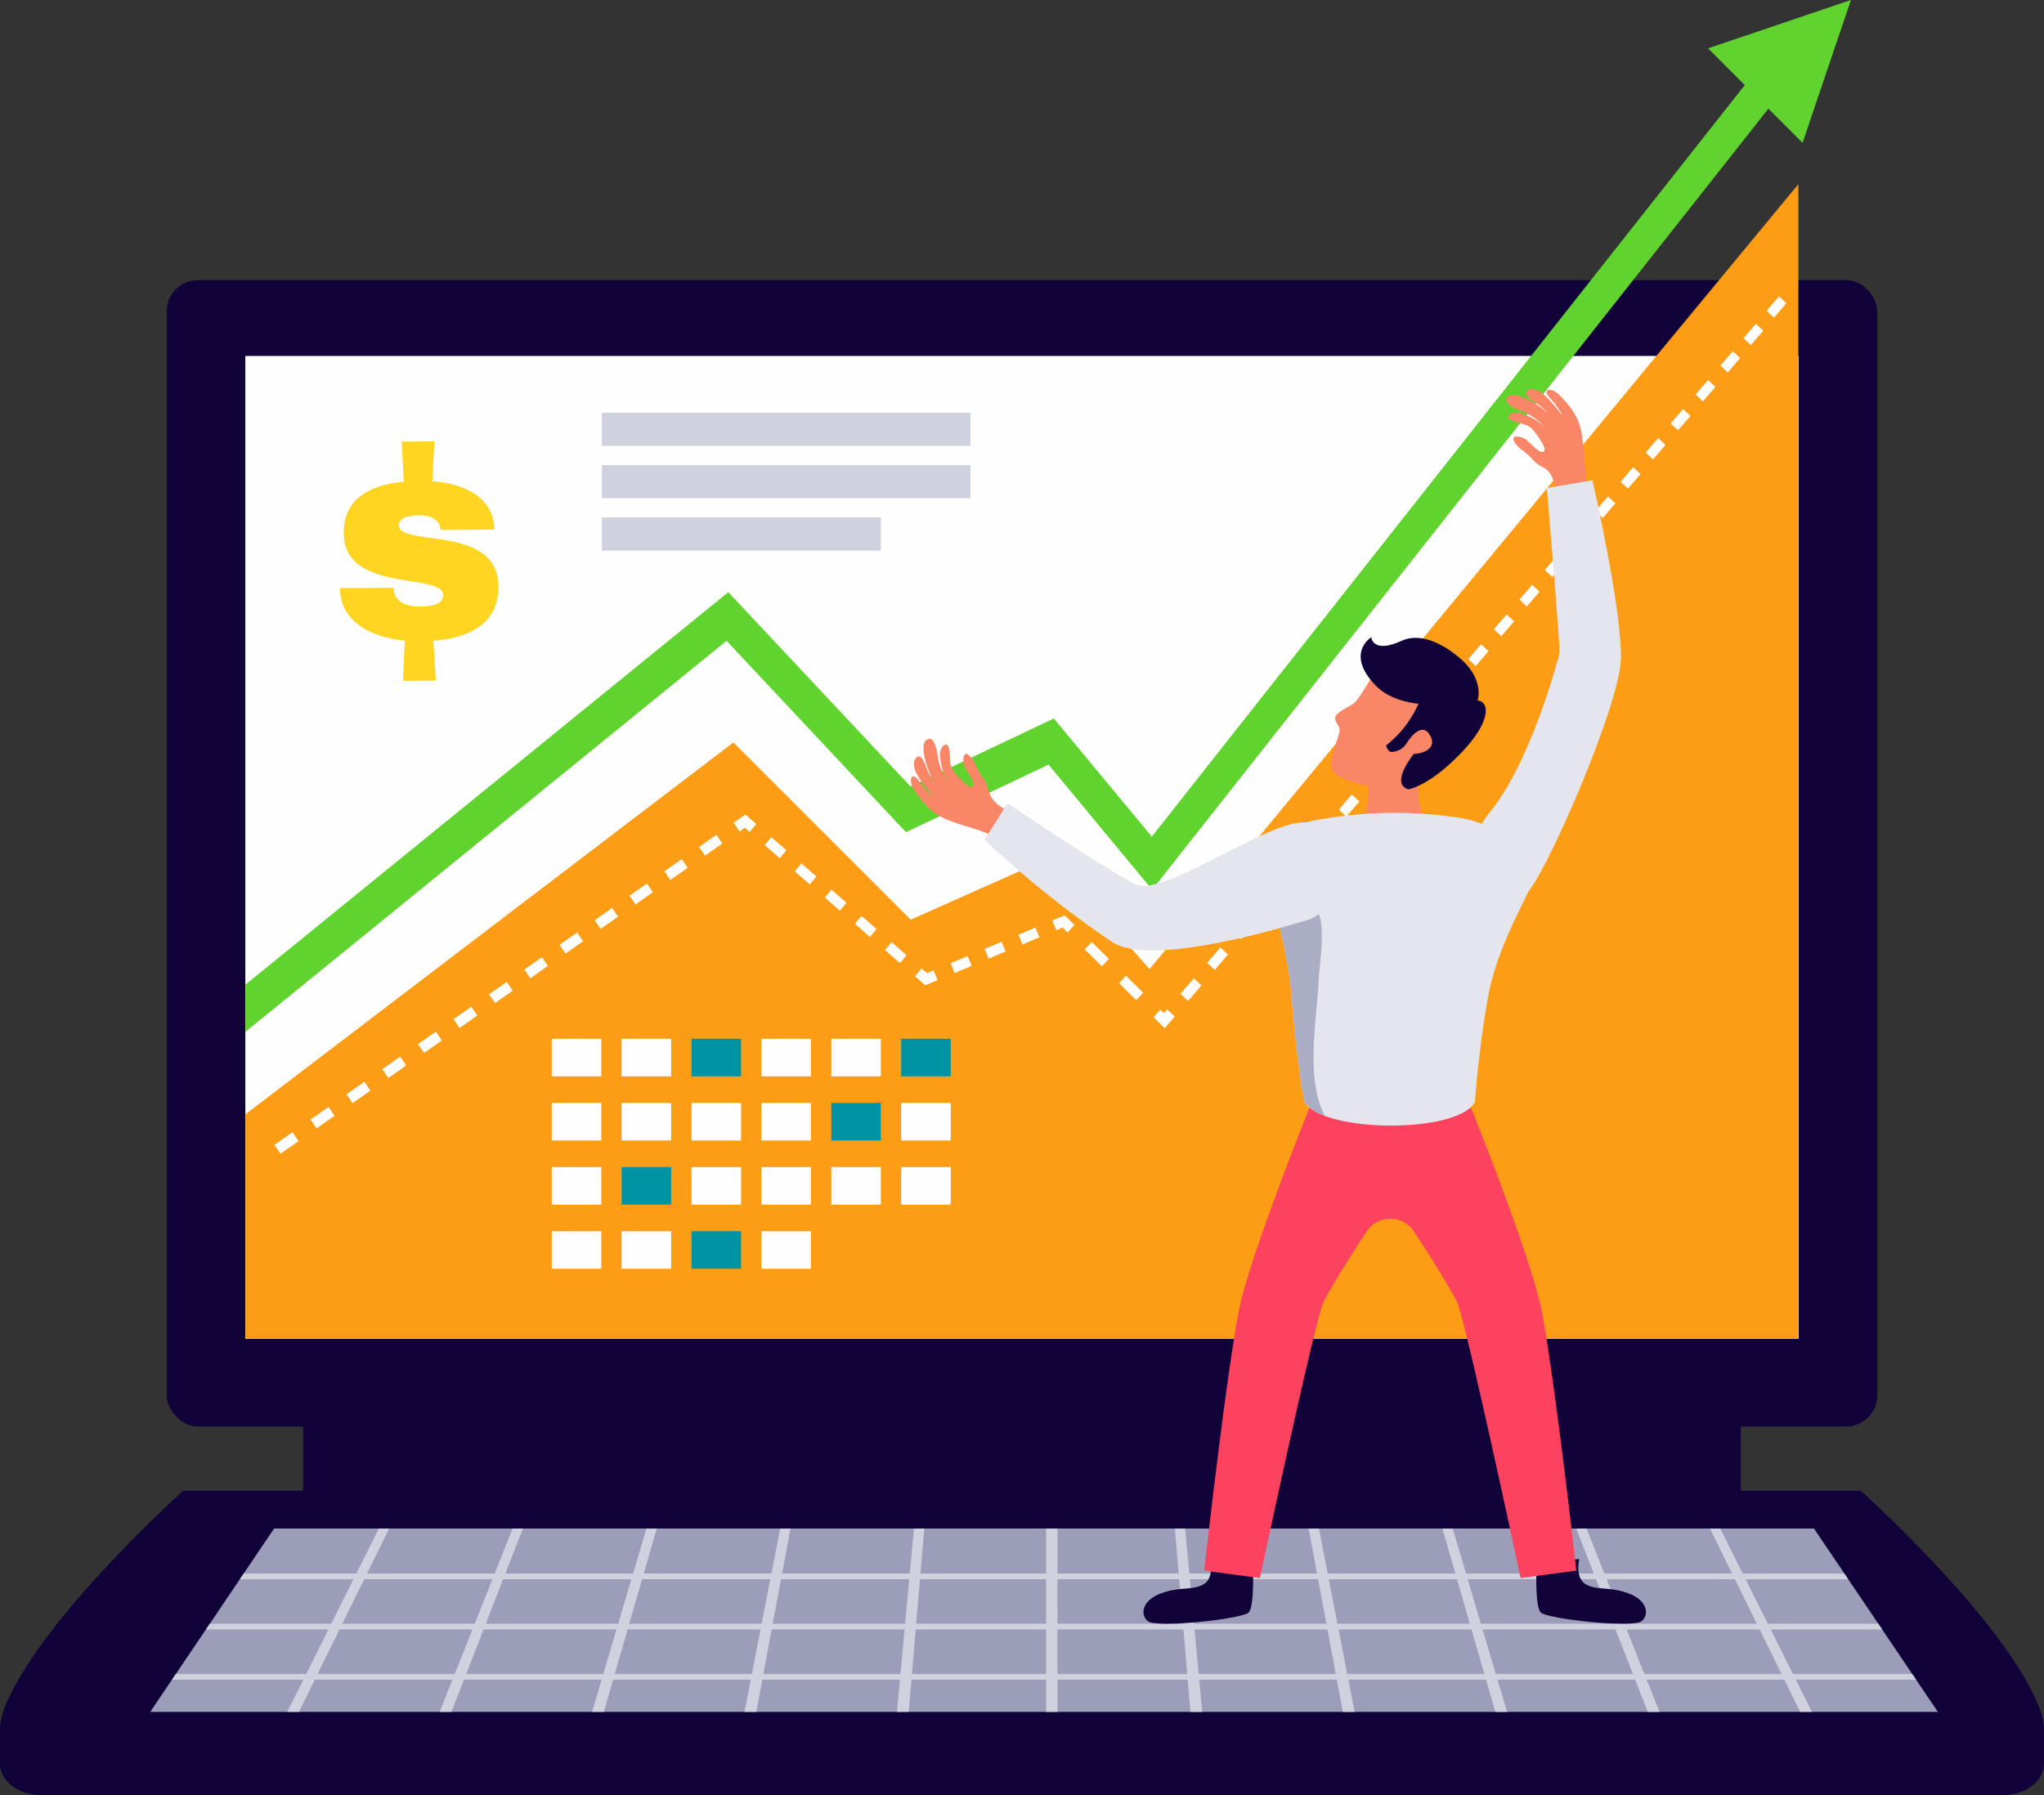 <svg xmlns="http://www.w3.org/2000/svg" width="262.363" height="230.496" viewBox="0 0 262.363 230.496">
  <rect x="0" y="0" width="262.363" height="230.496" fill="#333333" stroke="none"/>
  <g id="vector3" transform="translate(-418.051 -136.843)">
    <g id="Grupo_1795" data-name="Grupo 1795" transform="translate(418.051 136.843)">
      <g id="Grupo_1780" data-name="Grupo 1780" transform="translate(0 35.967)">
        <rect id="Rectángulo_401" data-name="Rectángulo 401" width="184.541" height="27.097" transform="translate(38.911 128.647)" fill="#110239"/>
        <rect id="Rectángulo_402" data-name="Rectángulo 402" width="219.561" height="147.181" rx="3.995" transform="translate(21.401)" fill="#110239"/>
        <rect id="Rectángulo_403" data-name="Rectángulo 403" width="199.343" height="126.155" transform="translate(31.51 9.751)" fill="#fefefe"/>
        <g id="Grupo_1779" data-name="Grupo 1779" transform="translate(0 155.434)">
          <g id="Grupo_1778" data-name="Grupo 1778">
            <path id="Trazado_3538" data-name="Trazado 3538" d="M418.051,215.361v4.026c0,2.224,2.422,4.028,5.414,4.028H675c2.989,0,5.411-1.8,5.411-4.028v-4.026Z" transform="translate(-418.051 -184.32)" fill="#110239"/>
            <path id="Trazado_3539" data-name="Trazado 3539" d="M549.233,204.4H441.548c-.366.388-17.293,15.542-22.466,26.8-2.21,4.813-.765,7.346,3.352,7.346h253.6c4.114,0,5.558-2.533,3.349-7.346-5.17-11.256-22.1-26.409-22.466-26.8Z" transform="translate(-418.051 -204.404)" fill="#110239"/>
            <path id="Trazado_3540" data-name="Trazado 3540" d="M654.311,229.654H424.858l15.9-23.54H638.41Z" transform="translate(-405.573 -201.268)" fill="#9c9eb9"/>
            <g id="Grupo_1777" data-name="Grupo 1777" transform="translate(22.075 4.847)">
              <g id="Grupo_1776" data-name="Grupo 1776">
                <g id="Grupo_1775" data-name="Grupo 1775">
                  <g id="Grupo_1774" data-name="Grupo 1774">
                    <path id="Trazado_3541" data-name="Trazado 3541" d="M649.713,225.524l-.5-.737H633.905l-2.85-5.711h14.3l-.5-.737H630.687l-2.853-5.711H641l-.5-.734h-13.04l-2.887-5.779h-1.323l2.842,5.779H609.708l-2.3-5.779h-1.323l2.255,5.779H591.948l-1.711-5.779h-1.323l1.666,5.779H574.188l-1.125-5.779H571.74l1.079,5.779H556.428l-.538-5.779h-1.323l.493,5.779H539.5v-5.779h-1.456v5.779H521.916l.493-5.779h-1.323l-.538,5.779H504.156l1.079-5.779h-1.323l-1.125,5.779H486.4l1.666-5.779h-1.323l-1.711,5.779H468.636l2.252-5.779h-1.323l-2.3,5.779H450.876l2.842-5.779h-1.323l-2.887,5.779H435.05l-.5.734h14.587l-2.85,5.711H430.7l-.5.737h15.723l-2.85,5.711H426.342l-.5.737H442.7l-2.062,4.131h1.507l2.031-4.131h17.67l-1.643,4.131h1.507l1.609-4.131h17.67l-1.221,4.131h1.507l1.19-4.131h17.67l-.8,4.131h1.507l.771-4.131h17.669l-.382,4.131h1.507l.351-4.131h17.284v4.131H539.5v-4.131h16.721l.351,4.131h1.507l-.383-4.131h17.67l.771,4.131h1.507l-.8-4.131h17.67l1.19,4.131h1.507l-1.224-4.131h17.67l1.612,4.131h1.507l-1.643-4.131H632.8l2.031,4.131h1.507l-2.062-4.131Zm-181.364-12.9h16.46l-1.691,5.711h-17Zm-17.837,0h16.463l-2.272,5.711h-17Zm11.627,12.159h-17.6l2.808-5.711h17.066Zm19.072,0h-17.6l2.227-5.711H482.9Zm19.069,0h-17.6l1.646-5.711h17.066Zm1.255-6.448h-17l1.646-5.711h16.463Zm17.814,6.448h-17.6l1.068-5.711h17.063Zm.6-6.448h-17l1.068-5.711h16.46Zm18.092,6.448H520.82l.484-5.711h16.737Zm0-6.448H521.367l.487-5.711h16.188Zm1.456-5.711h15.624l.487,5.711H539.5Zm0,12.159v-5.711h16.174l.484,5.711Zm86.962-12.159,2.807,5.711h-17L610,212.628Zm-17.834,0,2.227,5.711h-17l-1.691-5.711Zm-52.13,0h16.46l1.068,5.711h-17Zm1.13,12.159-.533-5.711H574.16l1.065,5.711Zm16.7-12.159h16.463l1.646,5.711h-17Zm2.365,12.159-1.11-5.711h17.066l1.646,5.711Zm19.069,0-1.688-5.711h17.063l2.227,5.711Zm19.072,0-2.272-5.711H629.63l2.808,5.711Z" transform="translate(-425.843 -206.115)" fill="#d0d1de"/>
                  </g>
                </g>
              </g>
            </g>
          </g>
          <path id="Trazado_3542" data-name="Trazado 3542" d="M471.564,216.456H460.422a2.292,2.292,0,0,0,.555,1.541,1.214,1.214,0,0,0,.844.314H481.31a1.213,1.213,0,0,0,.844-.314,2.291,2.291,0,0,0,.555-1.541Z" transform="translate(-340.384 -182.313)" fill="#110239"/>
        </g>
      </g>
      <rect id="Rectángulo_404" data-name="Rectángulo 404" width="199.328" height="126.144" transform="translate(31.51 45.728)" fill="#fefefe"/>
      <path id="Trazado_3543" data-name="Trazado 3543" d="M532.538,231.622l-17.987,8L491.8,216.872,429.173,264.6v28.822H628.5V145.189l-83.28,100.782Z" transform="translate(-397.664 -121.545)" fill="#fd9c15"/>
      <g id="Grupo_1781" data-name="Grupo 1781" transform="translate(70.817 133.369)">
        <rect id="Rectángulo_405" data-name="Rectángulo 405" width="6.362" height="4.823" fill="#fefefe"/>
        <rect id="Rectángulo_406" data-name="Rectángulo 406" width="6.362" height="4.823" transform="translate(8.971)" fill="#fefefe"/>
        <rect id="Rectángulo_407" data-name="Rectángulo 407" width="6.362" height="4.823" transform="translate(17.942)" fill="#0093a3"/>
        <rect id="Rectángulo_408" data-name="Rectángulo 408" width="6.362" height="4.823" transform="translate(26.913)" fill="#fefefe"/>
        <rect id="Rectángulo_409" data-name="Rectángulo 409" width="6.362" height="4.823" transform="translate(35.884)" fill="#fefefe"/>
        <rect id="Rectángulo_410" data-name="Rectángulo 410" width="6.362" height="4.823" transform="translate(44.855)" fill="#0093a3"/>
        <rect id="Rectángulo_411" data-name="Rectángulo 411" width="6.362" height="4.823" transform="translate(0 8.235)" fill="#fefefe"/>
        <rect id="Rectángulo_412" data-name="Rectángulo 412" width="6.362" height="4.823" transform="translate(8.971 8.235)" fill="#fefefe"/>
        <rect id="Rectángulo_413" data-name="Rectángulo 413" width="6.362" height="4.823" transform="translate(17.942 8.235)" fill="#fefefe"/>
        <rect id="Rectángulo_414" data-name="Rectángulo 414" width="6.362" height="4.823" transform="translate(26.913 8.235)" fill="#fefefe"/>
        <rect id="Rectángulo_415" data-name="Rectángulo 415" width="6.362" height="4.823" transform="translate(35.884 8.235)" fill="#0093a3"/>
        <rect id="Rectángulo_416" data-name="Rectángulo 416" width="6.362" height="4.823" transform="translate(44.855 8.235)" fill="#fefefe"/>
        <rect id="Rectángulo_417" data-name="Rectángulo 417" width="6.362" height="4.823" transform="translate(0 16.47)" fill="#fefefe"/>
        <rect id="Rectángulo_418" data-name="Rectángulo 418" width="6.362" height="4.823" transform="translate(8.971 16.47)" fill="#0093a3"/>
        <rect id="Rectángulo_419" data-name="Rectángulo 419" width="6.362" height="4.823" transform="translate(17.942 16.47)" fill="#fefefe"/>
        <rect id="Rectángulo_420" data-name="Rectángulo 420" width="6.362" height="4.823" transform="translate(26.913 16.47)" fill="#fefefe"/>
        <rect id="Rectángulo_421" data-name="Rectángulo 421" width="6.362" height="4.823" transform="translate(35.884 16.47)" fill="#fefefe"/>
        <rect id="Rectángulo_422" data-name="Rectángulo 422" width="6.362" height="4.823" transform="translate(44.855 16.47)" fill="#fefefe"/>
        <rect id="Rectángulo_423" data-name="Rectángulo 423" width="6.362" height="4.823" transform="translate(0 24.705)" fill="#fefefe"/>
        <rect id="Rectángulo_424" data-name="Rectángulo 424" width="6.362" height="4.823" transform="translate(8.971 24.705)" fill="#fefefe"/>
        <rect id="Rectángulo_425" data-name="Rectángulo 425" width="6.362" height="4.823" transform="translate(17.942 24.705)" fill="#0093a3"/>
        <rect id="Rectángulo_426" data-name="Rectángulo 426" width="6.362" height="4.823" transform="translate(26.913 24.705)" fill="#fefefe"/>
      </g>
      <g id="Grupo_1791" data-name="Grupo 1791" transform="translate(35.226 38.056)">
        <g id="Grupo_1782" data-name="Grupo 1782" transform="translate(99.844 79.46)">
          <path id="Trazado_3544" data-name="Trazado 3544" d="M467.686,180.532l-.638-.632-.809.339-.512-1.248,1.587-.668,1.262,1.245Z" transform="translate(-465.728 -178.324)" fill="#fff"/>
        </g>
        <g id="Grupo_1783" data-name="Grupo 1783" transform="translate(86.795 81.036)">
          <path id="Trazado_3545" data-name="Trazado 3545" d="M461.635,184.708l-.513-1.255,2.184-.915.513,1.252Zm4.36-1.836-.51-1.252,2.176-.912.513,1.249Zm4.349-1.83-.51-1.249,2.17-.912.51,1.252Z" transform="translate(-461.122 -178.88)" fill="#fff"/>
        </g>
        <g id="Grupo_1784" data-name="Grupo 1784" transform="translate(82.225 86.266)">
          <path id="Trazado_3546" data-name="Trazado 3546" d="M460.827,182.907l-1.318-1.154.841-1.027.7.613.843-.353.511,1.256Z" transform="translate(-459.509 -180.726)" fill="#fff"/>
        </g>
        <g id="Grupo_1785" data-name="Grupo 1785" transform="translate(62.924 69.426)">
          <path id="Trazado_3547" data-name="Trazado 3547" d="M470.068,190.964l-1.929-1.683.844-1.026,1.926,1.683Zm-3.859-3.368-1.929-1.686.844-1.023,1.929,1.683Zm-3.861-3.368-1.929-1.686.847-1.023,1.926,1.686Zm-3.861-3.371-1.929-1.686.85-1.02,1.929,1.683Zm-3.859-3.368L452.7,175.8l.85-1.02,1.932,1.683Z" transform="translate(-452.696 -174.782)" fill="#fff"/>
        </g>
        <g id="Grupo_1786" data-name="Grupo 1786" transform="translate(58.945 66.514)">
          <path id="Trazado_3548" data-name="Trazado 3548" d="M453.341,176l-.622-.543-.67.468-.758-1.117,1.5-1.051,1.4,1.225Z" transform="translate(-451.292 -173.754)" fill="#fff"/>
        </g>
        <g id="Grupo_1787" data-name="Grupo 1787" transform="translate(0 69.123)">
          <path id="Trazado_3549" data-name="Trazado 3549" d="M431.261,215.629l-.776-1.144,2.317-1.626.776,1.142Zm4.629-3.252-.773-1.142,2.309-1.623.774,1.142Zm4.615-3.244-.774-1.139,2.3-1.615.773,1.139Zm4.6-3.23-.773-1.136,2.292-1.609.773,1.136Zm4.578-3.218-.771-1.133,2.286-1.606.773,1.136Zm4.567-3.207-.771-1.133,2.278-1.6.771,1.13Zm4.55-3.193-.771-1.133,2.269-1.592.768,1.13Zm4.533-3.184-.768-1.13,2.261-1.584.768,1.125Zm4.516-3.173-.768-1.128,2.252-1.581.768,1.128Zm4.5-3.162-.768-1.125,2.244-1.572.768,1.122Zm4.482-3.15-.765-1.122,2.235-1.569.765,1.122Zm4.465-3.139-.759-1.119,2.23-1.564.762,1.119Zm4.456-3.125-.762-1.119,2.218-1.558.765,1.116Z" transform="translate(-430.485 -174.675)" fill="#fff"/>
        </g>
        <g id="Grupo_1788" data-name="Grupo 1788" transform="translate(116.301)">
          <path id="Trazado_3550" data-name="Trazado 3550" d="M472.514,240.731l-.977-.909,1.708-1.989.977.909Zm3.414-3.978-.975-.909,1.7-1.98.975.907Zm3.4-3.963-.975-.907,1.7-1.977.975.907Zm3.391-3.949-.972-.907,1.691-1.969.972.907Zm3.38-3.938-.972-.9,1.686-1.96.969.9Zm3.366-3.921-.969-.9,1.68-1.955.969.9Zm3.354-3.91-.966-.9,1.672-1.949.969.9Zm3.343-3.9-.966-.9,1.669-1.941.966.9ZM499.5,209.3l-.963-.9,1.663-1.938.963.9Zm3.32-3.87-.963-.892,1.657-1.929.963.892Zm3.309-3.853-.96-.892,1.652-1.924.958.892Zm3.3-3.842-.96-.892,1.646-1.915.957.89Zm3.286-3.83-.958-.89,1.638-1.907.958.887Zm3.272-3.813-.955-.89,1.635-1.9.955.887Zm3.266-3.8-.955-.89,1.629-1.892.952.887ZM522.5,182.5l-.952-.887,1.62-1.89.952.887Zm3.241-3.776-.952-.887,1.618-1.881.949.887Zm3.23-3.762-.949-.884,1.609-1.876.949.884Zm3.218-3.751-.949-.881,1.606-1.87.946.881Zm3.207-3.737-.946-.881,1.6-1.861.946.881Zm3.2-3.723-.943-.881,1.6-1.856.943.878Zm3.187-3.714-.943-.878,1.589-1.85.943.878Zm2.966-3.516-.943-.878,1.589-1.85.943.878ZM547.711,153l-.943-.878,1.589-1.85.943.878Z" transform="translate(-471.537 -150.276)" fill="#fff"/>
        </g>
        <g id="Grupo_1789" data-name="Grupo 1789" transform="translate(112.826 91.542)">
          <path id="Trazado_3551" data-name="Trazado 3551" d="M471.754,185.006l-1.443-1.422.885-.969.462.455.412-.481.979.909Z" transform="translate(-470.31 -182.589)" fill="#fff"/>
        </g>
        <g id="Grupo_1790" data-name="Grupo 1790" transform="translate(104.006 82.877)">
          <path id="Trazado_3552" data-name="Trazado 3552" d="M473.812,187.015l-2.2-2.173.887-.966,2.2,2.173Zm-4.408-4.346L467.2,180.5l.89-.966,2.2,2.173Z" transform="translate(-467.197 -179.53)" fill="#fff"/>
        </g>
      </g>
      <g id="Grupo_1793" data-name="Grupo 1793" transform="translate(31.509)">
        <g id="Grupo_1792" data-name="Grupo 1792" transform="translate(0 8.918)">
          <path id="Trazado_3553" data-name="Trazado 3553" d="M623.206,139.991l-77.7,98.5-12.573-15.174-18.4,8.731L491.148,207.1l-61.975,50.388v6.057l61.748-50.2,23.03,24.574,18.3-8.678,13.3,16.06,80.636-102.221A32.613,32.613,0,0,1,623.206,139.991Z" transform="translate(-429.173 -139.991)" fill="#61d32e"/>
        </g>
        <path id="Trazado_3554" data-name="Trazado 3554" d="M513.775,136.843l-18.335,6.208,12.127,12.127Z" transform="translate(-307.704 -136.843)" fill="#61d32e"/>
      </g>
      <g id="Grupo_1794" data-name="Grupo 1794" transform="translate(43.634 56.674)">
        <path id="Trazado_3555" data-name="Trazado 3555" d="M445.315,161.964c4.142.309,7.921,2.079,7.947,6.218l-6.9.042c-.045-1.567-1.652-1.892-2.66-1.887-.635,0-2.686.014-2.68,1.283.017,2.836,12.726-.187,12.771,7.836.028,4.813-3.728,6.626-8.355,6.989l.329,5.111-4.216.025.229-5.153c-4.292-.422-8.3-2.411-8.323-6.74l6.9-.043v.15c.048,1.9,2.179,2.264,3.261,2.258,1.045-.006,3.1-.094,3.088-1.473-.017-2.949-12.726-.187-12.771-7.949-.025-4.476,3.434-6.216,7.723-6.612l-.289-5.148,4.215-.025Z" transform="translate(-433.453 -156.848)" fill="#ffd522"/>
      </g>
    </g>
    <g id="Grupo_1796" data-name="Grupo 1796" transform="translate(534.972 186.813)">
      <path id="Trazado_3556" data-name="Trazado 3556" d="M483.892,207.918s.286,5.612-.53,6.445-11.93,2.045-12.969,1.1-.612-2.711,1.728-3.561c2.507-.915,3.819-.317,5.371-1.111s.929-3.295.929-3.295Z" transform="translate(-440.008 -57.305)" fill="#110239"/>
      <path id="Trazado_3557" data-name="Trazado 3557" d="M487.705,207.918s-.289,5.612.527,6.445,11.93,2.045,12.97,1.1.612-2.711-1.725-3.561c-2.51-.915-3.822-.317-5.374-1.111s-.929-3.295-.929-3.295Z" transform="translate(-407.386 -57.305)" fill="#110239"/>
      <path id="Trazado_3558" data-name="Trazado 3558" d="M515.89,217.508c-1.212-6.111-7.723-22.8-10.137-28.585-.969-.329-2.031-.652-3.108-.963.281-1.3.47-2.425.68-3.405-1.89.5-3.9.742-5.929,1.385-.275.088-.584.181-.9.278-.323-.1-.632-.19-.907-.278-2.031-.643-4.037-.884-5.927-1.385.207.98.4,2.1.68,3.405-1.077.312-2.139.635-3.111.963-2.411,5.788-8.924,22.474-10.137,28.585-1.677,8.459-4.482,33.537-4.482,33.537l7.151.941s7.182-33.69,8.207-35.554c1.841-3.349,3.771-6.312,5.493-8.932a3.621,3.621,0,0,1,6.063,0c1.72,2.621,3.652,5.584,5.493,8.932,1.026,1.864,8.207,35.554,8.207,35.554l7.15-.941S517.57,225.967,515.89,217.508Z" transform="translate(-434.964 -99.358)" fill="#fd425f"/>
      <path id="Trazado_3559" data-name="Trazado 3559" d="M492.773,168.385c-.422-2.9-.856-3.354-1.83-3.924a3.749,3.749,0,0,1-1.227-.921,8.01,8.01,0,0,0-1.306-1.19,3.151,3.151,0,0,1-1.164-1.3c-.227-.7.688-.5,1.278-.289.643.232,1.847,2,2.527,1.754s-.918-2.3-1.241-2.708c-.768-.955-1.677-.827-2.7-1.266-.595-.258-.788-.558-.144-.941a1.936,1.936,0,0,1,1.575.113,6.628,6.628,0,0,1,2.745,1.705,7.743,7.743,0,0,0-2.394-1.856c-.516-.264-2.907-1-2.564-1.844.686-1.7,5.335,1.5,5.842,2.4a9.069,9.069,0,0,0-2.292-2.023c-.493-.351-1.691-1.13-.686-1.535,1.487-.6,3.286,2.162,4.309,3.249a10.754,10.754,0,0,0-1.731-2.334c-.819-1,.2-1.252,1.215-.377a14.91,14.91,0,0,1,1.306,1.436c1.621,2.045,1.683,3.417,1.969,5.91.1.9.127,2.357.422,4.966C496.855,168.917,494.028,168.144,492.773,168.385Z" transform="translate(-409.876 -154.481)" fill="#f88667"/>
      <path id="Trazado_3560" data-name="Trazado 3560" d="M472.632,179.913c-2.745-1.031-3.085-2.133-3.434-3.207a3.764,3.764,0,0,0-.637-1.4,8.1,8.1,0,0,1-.884-1.53,3.145,3.145,0,0,0-1.017-1.414c-.632-.371-.64.564-.558,1.187.091.677,1.558,2.23,1.176,2.844s-2.054-1.391-2.38-1.793c-.771-.955-.451-1.816-.663-2.9-.125-.637-.377-.89-.887-.343a1.928,1.928,0,0,0-.227,1.561,6.628,6.628,0,0,0,1.079,3.048,7.724,7.724,0,0,1-1.3-2.737c-.147-.558-.354-3.051-1.252-2.9-1.807.306.326,5.533,1.1,6.221a9.108,9.108,0,0,1-1.487-2.672c-.238-.555-.742-1.9-1.354-1-.9,1.323,1.411,3.669,2.255,4.9a10.6,10.6,0,0,1-1.909-2.193c-.8-1.011-1.266-.074-.629,1.108a14.506,14.506,0,0,0,1.125,1.584c1.652,2.02,2.977,2.374,5.352,3.187a22.78,22.78,0,0,1,4.572,1.728C472.026,183.859,472.128,181.088,472.632,179.913Z" transform="translate(-459.322 -125.441)" fill="#f88667"/>
      <path id="Trazado_3561" data-name="Trazado 3561" d="M487.218,171.871a17.132,17.132,0,0,1-4.683.227,6.815,6.815,0,0,1-1.64-.351c.068,1.949.068,6.471-1.3,8.323,0,0,.487,2.184,4.468,2.241s4.473-2.241,4.473-2.241A20.3,20.3,0,0,1,487.218,171.871Z" transform="translate(-422.166 -122.835)" fill="#f88667"/>
      <path id="Trazado_3562" data-name="Trazado 3562" d="M510.425,179.338c-1.085-1.385-6.233-4.434-9.72-4.986a54.776,54.776,0,0,0-17.1,0c-3.487.552-6.955,1.436-8.04,2.819-1.36,1.737,2.708,11.471,3.385,20.4.561,7.405,1.57,13.128,1.57,13.128,2.235,4.1,19.7,4.216,21.933.11,0,0,.422-6.329,1.632-13.239C505.663,188.577,511.8,181.1,510.425,179.338Z" transform="translate(-430.055 -119.288)" fill="#e5e6ed"/>
      <path id="Trazado_3563" data-name="Trazado 3563" d="M482.157,190.887c.111-2.4.907-6.709.02-8.913-1.266-3.147-4.125-4.329-6.771-5.768.79,4.029,2.861,10.55,3.329,16.74.561,7.405,1.57,13.128,1.57,13.128a4.934,4.934,0,0,0,2.646,1.844C480.469,203.168,481.936,195.572,482.157,190.887Z" transform="translate(-429.839 -114.66)" fill="#abadc4"/>
      <path id="Trazado_3564" data-name="Trazado 3564" d="M494.825,170.452s-8.253-4.853-9.5-3.66-3.207,5.255-4.156,5.873-2.431,1.207-2.3,1.938.612.779.572,1.516-1.711,4.252-.8,5.292,6.91,3.329,10.513.932S498.887,172.625,494.825,170.452Z" transform="translate(-424.41 -132.262)" fill="#f88667"/>
      <path id="Trazado_3565" data-name="Trazado 3565" d="M492.081,168.613l-6.949.111a14.16,14.16,0,0,1-4.275,5.643s.167,1.026.91.816a2.315,2.315,0,0,0,1.7-1.074c.5-.782,2-2.808,3.017-1.028s-1.159,2.388-2.074,2.374c0,0-3.164,3.836-.7,4.556,0,0,2.745-.408,6.927-4.847S493.957,168.265,492.081,168.613Z" transform="translate(-419.848 -128.638)" fill="#110239"/>
      <path id="Trazado_3566" data-name="Trazado 3566" d="M481.056,165.724s-3.38,2.051.533,6.162,13.12,1.943,13.12,1.943.98-2.677-2.348-5.488c-2.487-2.1-5.216-3.17-7.408-2.164C481.226,167.891,481.056,165.724,481.056,165.724Z" transform="translate(-421.968 -133.874)" fill="#110239"/>
      <path id="Trazado_3567" data-name="Trazado 3567" d="M465.612,173.245l-2.955,4.7A133.8,133.8,0,0,0,479,191.042c5.085,3.374,22.511-2.023,25.2-2.83,3.844-1.153,6.737-9.292.32-12.318-3.757-1.771-18.837,9.686-22.531,7.745C477.363,181.206,465.612,173.245,465.612,173.245Z" transform="translate(-453.208 -120.088)" fill="#e5e6ed"/>
      <path id="Trazado_3568" data-name="Trazado 3568" d="M494.1,159.592l5.864-.98s3.873,16.936,3.643,23.038-9.93,28.268-12.142,30c-2.66,2.085-10.035-3.935-4.689-10.42s8.808-19.854,8.95-20.4S494.1,159.592,494.1,159.592Z" transform="translate(-412.478 -146.91)" fill="#e5e6ed"/>
    </g>
    <rect id="Rectángulo_427" data-name="Rectángulo 427" width="47.312" height="4.255" transform="translate(495.306 189.832)" fill="#d0d1de"/>
    <rect id="Rectángulo_428" data-name="Rectángulo 428" width="47.312" height="4.255" transform="translate(495.306 196.557)" fill="#d0d1de"/>
    <rect id="Rectángulo_429" data-name="Rectángulo 429" width="35.808" height="4.255" transform="translate(495.306 203.281)" fill="#d0d1de"/>
  </g>
</svg>
